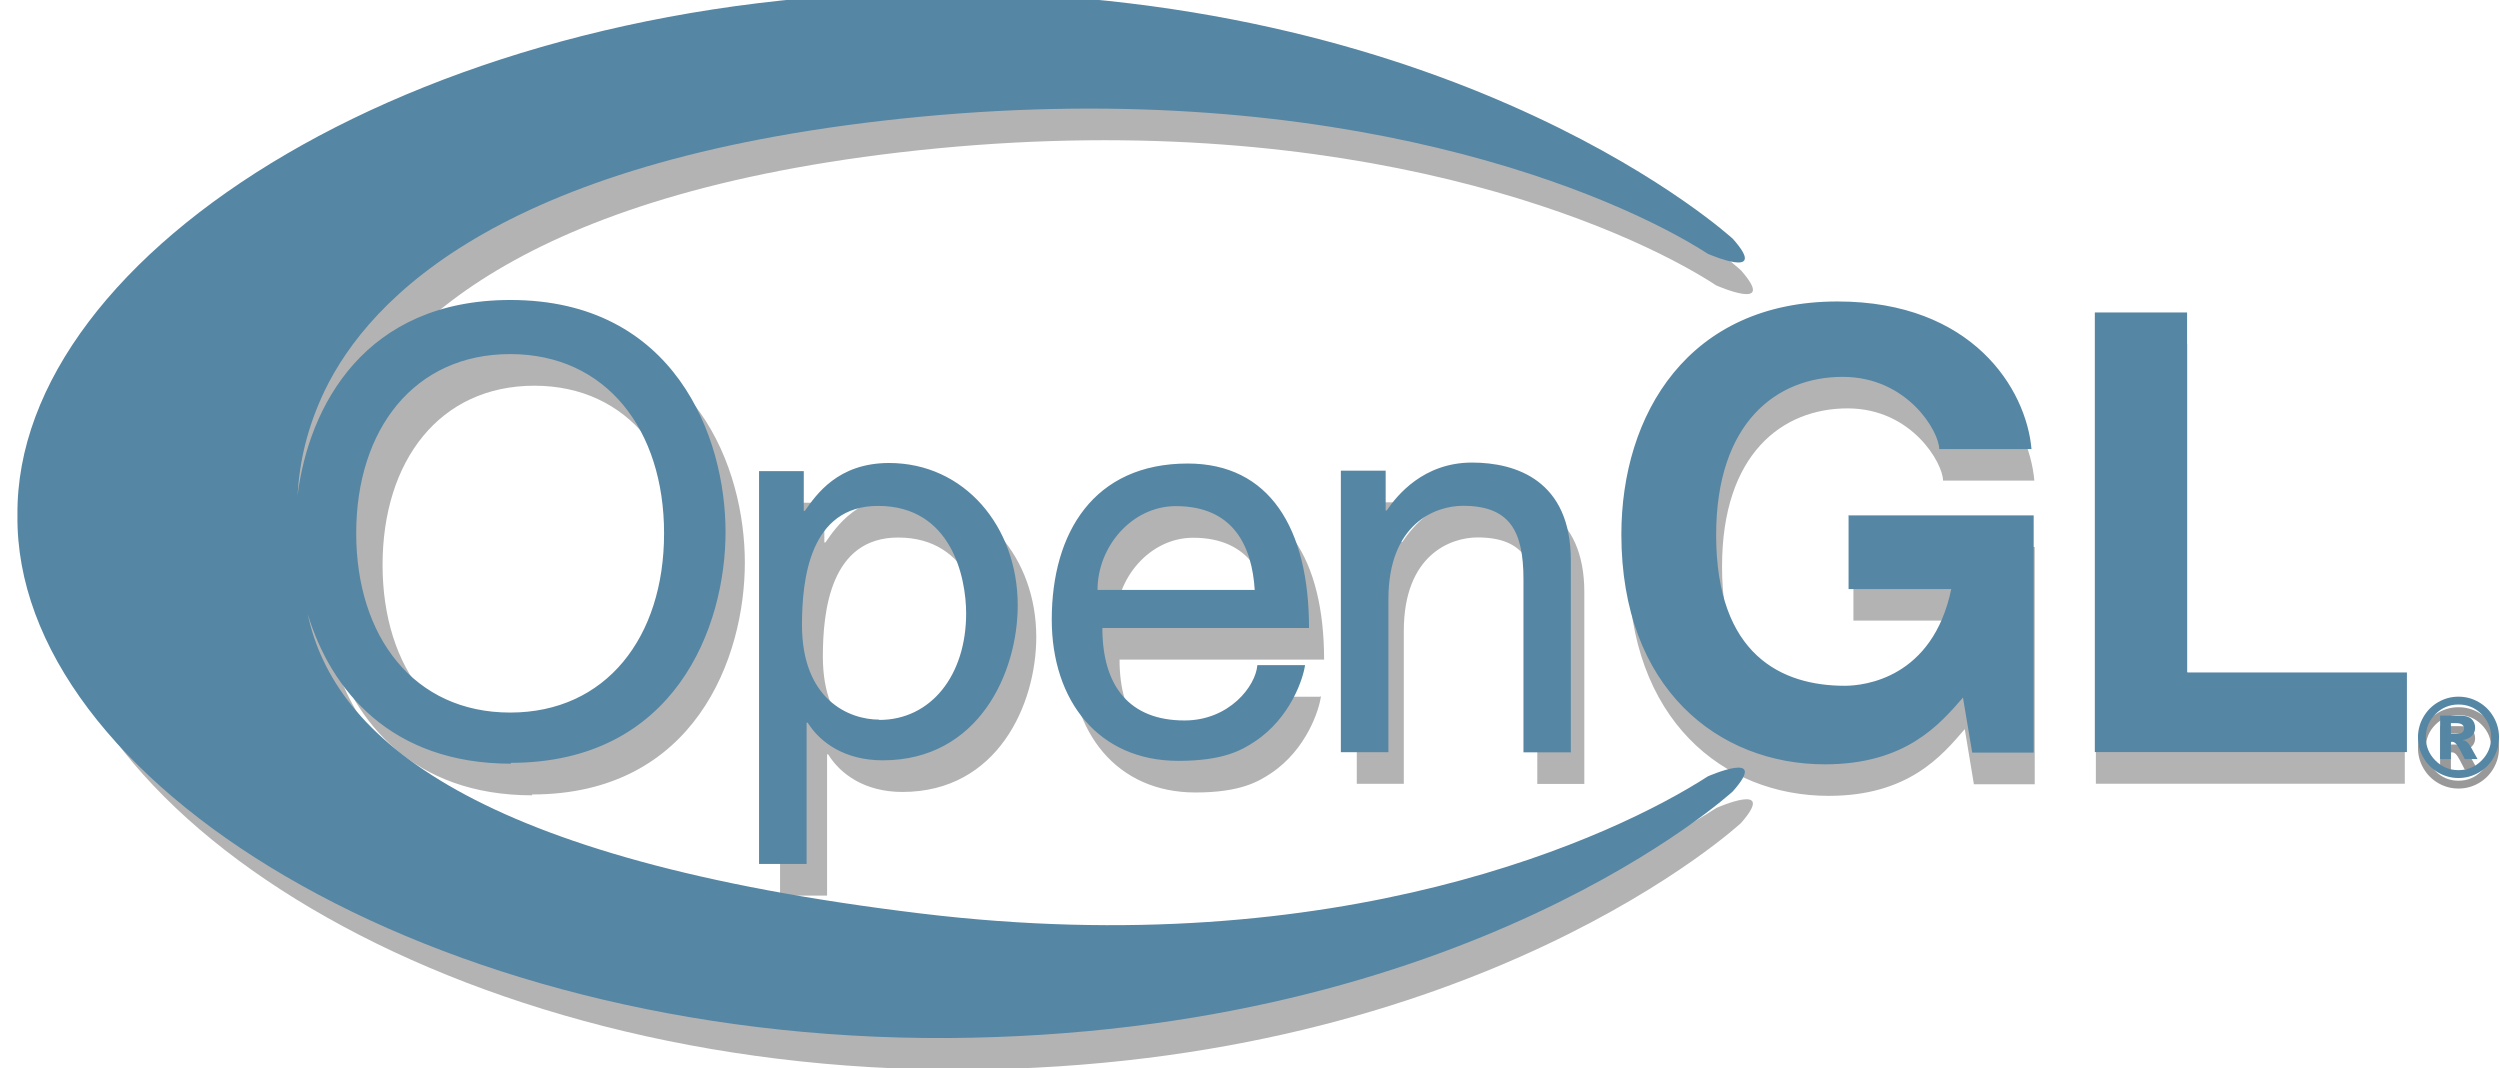 <?xml version="1.0" encoding="UTF-8"?>
<svg version="1.1" viewBox="0 0 230 98.3" xmlns="http://www.w3.org/2000/svg" xmlns:cc="http://creativecommons.org/ns#" xmlns:dc="http://purl.org/dc/elements/1.1/" xmlns:rdf="http://www.w3.org/1999/02/22-rdf-syntax-ns#">
<title>OpenGL logo</title><desc>A graphics open standard API from Khronos Group</desc>
 <g transform="translate(-152 -507)">
  <g transform="matrix(.97 0 0 .97 7.94 16.6)" fill-rule="evenodd">
   <path d="m199 581c-11.3 0-16.9-6.94-19.1-14.2 2.45 11.8 15.7 23.3 57.5 28.4 39.5 4.86 65.2-7.32 73.9-13 0 0 5.86-2.6 2.35 1.42 0 0-24.9 23.1-73.6 23.4-48.8 0.236-87.5-24.5-87.3-49.6-0.234-25 38.5-49.8 87.3-49.6 48.8 0.236 73.6 23.4 73.6 23.4 3.52 4.01-2.35 1.42-2.35 1.42-8.68-5.66-34.3-16.8-73.9-13-38.9 3.78-51.6 17.1-55.9 26-1.62 3.45-2.36 6.71-2.54 9.98 1.05-8.56 6.34-18.6 20-18.6 15.5 0 20.2 13 20.2 21.9 0 9-4.73 22-20.2 22zm157-8.65h20.6v7.55h-29.3v-41.7h8.66v34.1zm-31.8-14.9h17.3v22.5h-5.77l-0.866-5.23c-2.19 2.56-5.37 6.33-12.9 6.33-9.98 0-19-7.2-19-21.8 0-11.4 6.29-22.1 20.3-22.1 12.7 0 17.7 8.3 18.2 14h-8.66c0-1.62-2.94-6.85-9.06-6.85-6.17 0-11.9 4.3-11.9 15 0 11.4 6.17 14.3 12.1 14.3 1.9 0 8.25-0.755 10-9.17h-9.64v-7.02zm-125-15.3c-9 0-14.4 7.14-14.4 17 0 9.81 5.42 17 14.4 17 9 0 14.4-7.14 14.4-17 0-9.81-5.42-17-14.4-17zm23.3 11.1h4.2v3.77h0.101c1.06-1.53 3.09-4.54 7.9-4.54 7.04 0 12.1 6 12.1 13.5 0 6.37-3.65 14.7-12.7 14.7-3.55 0-5.88-1.68-7.04-3.57h-0.101v13.4h-4.46v-37.2zm11.3 23.6c4.86 0 8.16-4.24 8.16-10.1 0-3.42-1.37-10.2-8.26-10.2-6.43 0-7.14 6.98-7.14 11.3 0 7.08 4.41 8.97 7.24 8.97zm40-5.25c-0.153 1.27-1.37 5.05-4.71 7.29-1.22 0.816-2.94 1.84-7.19 1.84-7.45 0-11.9-5.66-11.9-13.4 0-8.26 3.95-14.8 12.7-14.8 7.65 0 11.4 6.12 11.4 15.6h-19.4c0 5.56 2.58 8.77 7.7 8.77 4.2 0 6.69-3.26 6.84-5.25h4.46zm-4.72-7.08c-0.253-4.13-1.98-7.95-7.4-7.95-4.1 0-7.34 3.82-7.34 7.95h14.7zm29.7 15.4h-4.46v-16.4c0-4.64-1.32-6.98-5.67-6.98-2.53 0-6.99 1.63-6.99 8.87v14.5h-4.46v-26.7h4.21v3.77h0.101c0.963-1.43 3.44-4.54 8-4.54 4.1 0 9.27 1.68 9.27 9.28v18.2" fill="#e9e9e9" style="fill:#b3b3b3;stroke-width:.997"/>
   <path d="m197 578c-11.4 0-17.1-6.94-19.3-14.2 2.48 11.8 15.9 23.3 58.1 28.4 39.9 4.85 65.9-7.32 74.7-13 0 0 5.93-2.6 2.37 1.42 0 0-25.1 23.1-74.5 23.4-49.3 0.236-88.5-24.5-88.2-49.6-0.237-25 38.9-49.8 88.2-49.6 49.3 0.236 74.5 23.4 74.5 23.4 3.56 4.01-2.37 1.42-2.37 1.42-8.77-5.66-34.7-16.8-74.7-13-39.4 3.78-52.2 17.1-56.5 26-1.64 3.45-2.39 6.71-2.57 9.98 1.06-8.56 6.41-18.6 20.2-18.6 15.6 0 20.4 13 20.4 22 0 9-4.78 21.9-20.4 21.9zm159-8.65h20.8v7.55h-29.6v-41.7h8.75v34.1zm-32.1-14.9h17.5v22.5h-5.83l-0.876-5.22c-2.22 2.55-5.43 6.33-13.1 6.33-10.1 0-19.3-7.2-19.3-21.8 0-11.4 6.36-22.1 20.5-22.1 12.8 0 17.9 8.3 18.4 14h-8.75c0-1.62-2.98-6.85-9.16-6.85-6.24 0-12 4.3-12 15 0 11.4 6.24 14.3 12.2 14.3 1.92 0 8.34-0.755 10.1-9.17h-9.74v-7.02zm-127-15.3c-9.1 0-14.6 7.14-14.6 17 0 9.81 5.48 17 14.6 17 9.1 0 14.6-7.14 14.6-17 0-9.81-5.48-17-14.6-17zm23.6 11.1h4.25v3.77h0.102c1.08-1.53 3.12-4.54 7.99-4.54 7.12 0 12.2 6 12.2 13.5 0 6.37-3.69 14.7-12.8 14.7-3.59 0-5.94-1.68-7.12-3.57h-0.103v13.4h-4.51v-37.2zm11.4 23.6c4.92 0 8.25-4.24 8.25-10.1 0-3.42-1.39-10.2-8.35-10.2-6.5 0-7.22 6.98-7.22 11.3 0 7.08 4.46 8.97 7.32 8.97zm40.4-5.25c-0.155 1.27-1.38 5.05-4.76 7.29-1.23 0.815-2.97 1.84-7.27 1.84-7.53 0-12-5.66-12-13.4 0-8.26 4-14.8 12.9-14.8 7.73 0 11.5 6.12 11.5 15.6h-19.6c0 5.56 2.61 8.77 7.79 8.77 4.25 0 6.76-3.26 6.91-5.25h4.51zm-4.78-7.08c-0.256-4.13-2-7.95-7.48-7.95-4.15 0-7.43 3.82-7.43 7.95h14.9zm30 15.4h-4.51v-16.4c0-4.64-1.33-6.98-5.74-6.98-2.56 0-7.07 1.63-7.07 8.87v14.5h-4.51v-26.7h4.25v3.77h0.103c0.972-1.43 3.48-4.54 8.09-4.54 4.15 0 9.37 1.68 9.37 9.28v18.1" fill="#4386b5" style="fill:#5586a4"/>
   <g transform="matrix(.219 0 0 .22 135 505)" style="fill:#999">
    <path d="m1144 325c0 3.14-0.786 6.07-2.36 8.78s-3.71 4.85-6.42 6.41-5.64 2.34-8.78 2.34c-3.13 0-6.04-0.781-8.76-2.34-2.71-1.56-4.85-3.7-6.42-6.41s-2.36-5.64-2.36-8.78c0-3.13 0.784-6.05 2.36-8.77 1.57-2.72 3.71-4.86 6.42-6.42s5.63-2.34 8.76-2.34c3.14 0 6.07 0.781 8.78 2.34 2.71 1.56 4.85 3.7 6.42 6.42s2.36 5.64 2.36 8.77zm-3.4 0c0-3.91-1.38-7.24-4.15-10-2.77-2.77-6.1-4.15-10-4.15-3.91 0-7.24 1.38-10 4.15-2.77 2.77-4.15 6.1-4.15 10s1.38 7.24 4.15 10c2.77 2.77 6.1 4.15 10 4.15 3.91 0 7.24-1.38 10-4.15s4.15-6.1 4.15-10zm-22.1-9.38h8.39c2.37 0 4.1 0.478 5.16 1.44 1.06 0.957 1.6 2.24 1.6 3.85 0 1.26-0.406 2.34-1.22 3.26-0.812 0.919-2.09 1.59-3.84 2 0.72 0.276 1.25 0.567 1.59 0.873 0.475 0.43 0.973 1.06 1.49 1.91 0.03 0.061 1.04 1.87 3.03 5.42h-5.52c-1.79-3.57-3-5.7-3.61-6.4-0.614-0.696-1.23-1.05-1.84-1.05-0.138 0-0.33 0.023-0.574 0.069v7.38h-4.67zm4.67 7.95h2.02c1.35 0 2.3-0.218 2.85-0.654 0.551-0.438 0.827-1 0.827-1.69 0-0.689-0.265-1.25-0.793-1.69-0.529-0.437-1.43-0.654-2.7-0.654h-2.21z" fill="#5586a4" style="fill:#999"/>
   </g>
   <g transform="matrix(.219 0 0 .22 135 504)">
    <path d="m1144 325c0 3.14-0.786 6.07-2.36 8.78s-3.71 4.85-6.42 6.41-5.64 2.34-8.78 2.34c-3.13 0-6.04-0.781-8.76-2.34-2.71-1.56-4.85-3.7-6.42-6.41s-2.36-5.64-2.36-8.78c0-3.13 0.784-6.05 2.36-8.77 1.57-2.72 3.71-4.86 6.42-6.42s5.63-2.34 8.76-2.34c3.14 0 6.07 0.781 8.78 2.34 2.71 1.56 4.85 3.7 6.42 6.42s2.36 5.64 2.36 8.77zm-3.4 0c0-3.91-1.38-7.24-4.15-10-2.77-2.77-6.1-4.15-10-4.15-3.91 0-7.24 1.38-10 4.15-2.77 2.77-4.15 6.1-4.15 10s1.38 7.24 4.15 10c2.77 2.77 6.1 4.15 10 4.15 3.91 0 7.24-1.38 10-4.15s4.15-6.1 4.15-10zm-22.1-9.38h8.39c2.37 0 4.1 0.478 5.16 1.44 1.06 0.957 1.6 2.24 1.6 3.85 0 1.26-0.406 2.34-1.22 3.26-0.812 0.919-2.09 1.59-3.84 2 0.72 0.276 1.25 0.567 1.59 0.873 0.475 0.43 0.973 1.06 1.49 1.91 0.03 0.061 1.04 1.87 3.03 5.42h-5.52c-1.79-3.57-3-5.7-3.61-6.4-0.614-0.696-1.23-1.05-1.84-1.05-0.138 0-0.33 0.023-0.574 0.069v7.38h-4.67zm4.67 7.95h2.02c1.35 0 2.3-0.218 2.85-0.654 0.551-0.438 0.827-1 0.827-1.69 0-0.689-0.265-1.25-0.793-1.69-0.529-0.437-1.43-0.654-2.7-0.654h-2.21z" fill="#5586a4"/>
   </g>
  </g>
 </g>
</svg>